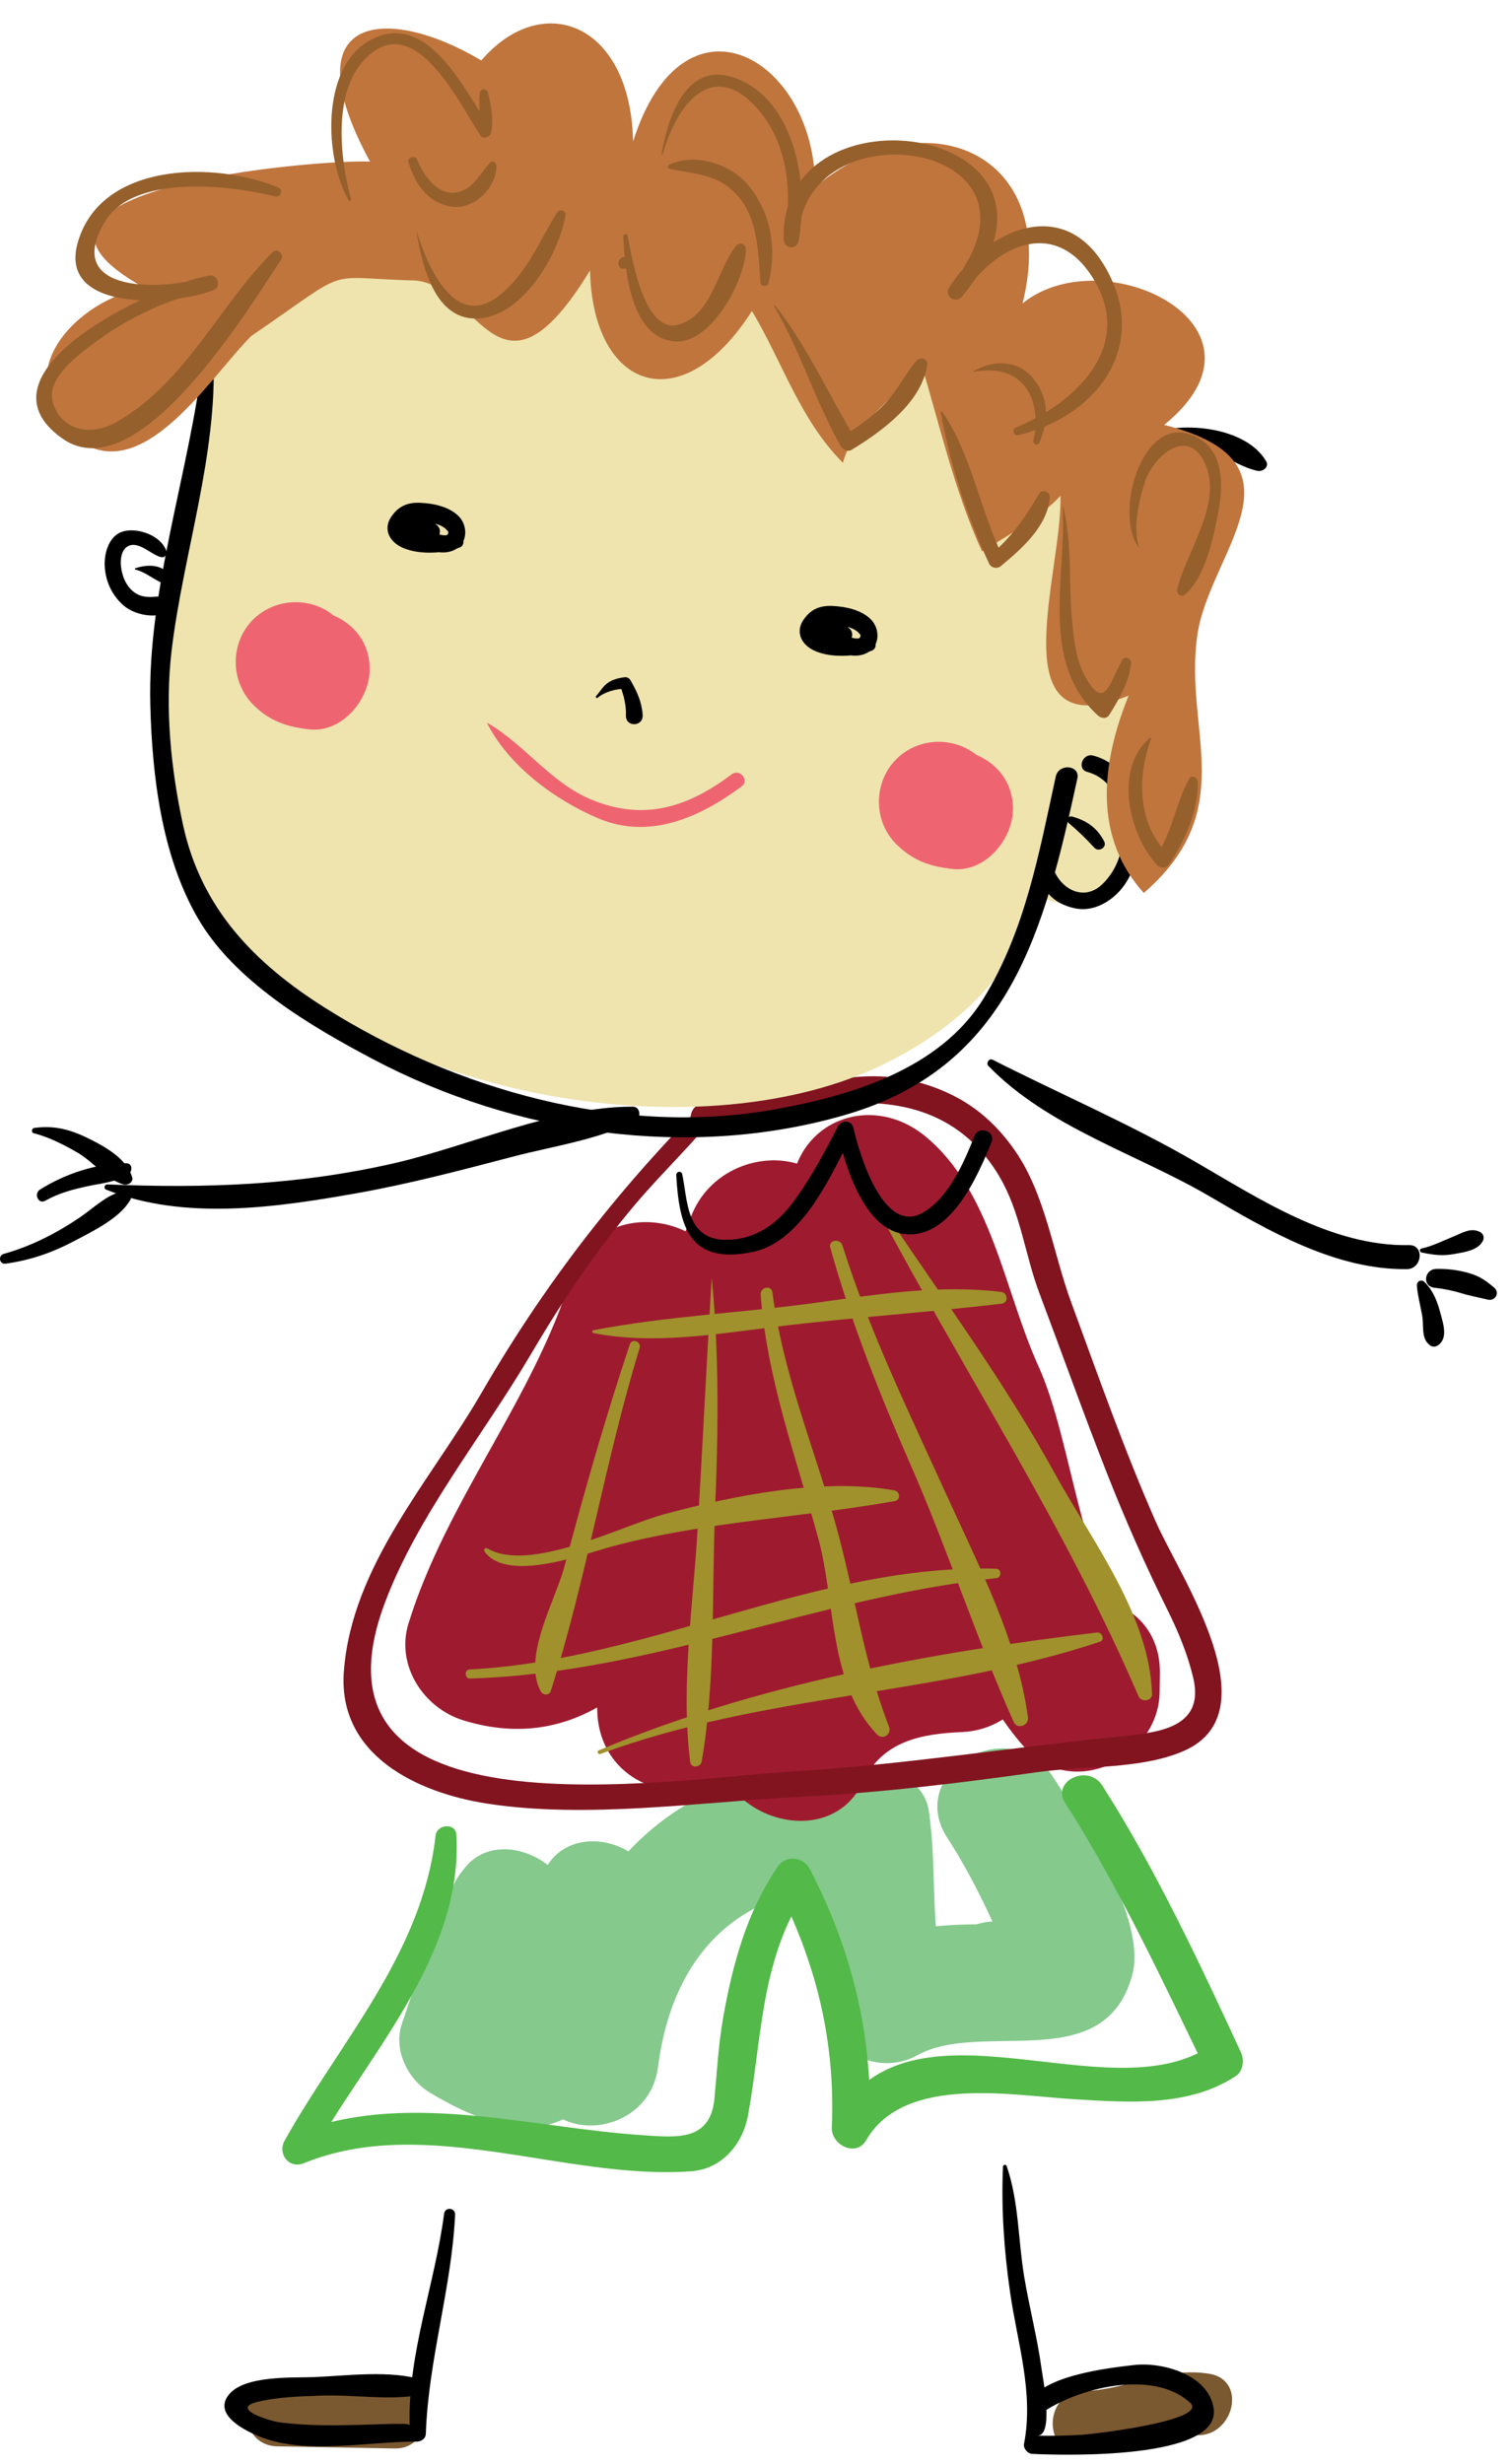 <svg width="62" height="101" viewBox="0 0 62 101" fill="none" xmlns="http://www.w3.org/2000/svg">
<path d="M11.373 100.287C12.973 100.317 14.573 100.346 16.173 100.374C17.846 100.405 17.843 97.813 16.173 97.783C14.573 97.753 12.973 97.724 11.373 97.695C9.7 97.664 9.704 100.256 11.373 100.287Z" fill="#7A5830"/>
<path d="M44.42 100.616C45.168 100.598 45.892 100.434 46.61 100.241C47.312 100.052 48.155 99.691 48.895 99.811C50.529 100.078 51.231 97.579 49.584 97.311C47.741 97.011 46.208 97.981 44.42 98.023C42.751 98.062 42.747 100.655 44.42 100.616Z" fill="#7A5830"/>
<path d="M22.499 80.228C22.535 80.184 22.571 80.139 22.607 80.094C21.215 79.283 19.822 78.472 18.429 77.662C17.698 79.401 17.083 81.172 16.479 82.963C16.122 84.027 16.708 85.232 17.629 85.787C24.204 89.743 25.585 84.748 26.947 78.612C25.31 78.391 23.673 78.169 22.036 77.948C22.183 80.228 22.12 82.457 21.982 84.737C21.784 88.025 26.588 87.84 26.982 84.737C27.614 79.763 30.765 77.017 35.673 77.384L33.262 75.549C33.631 78.016 33.271 80.328 33.938 82.761C34.374 84.345 36.204 85.037 37.611 84.255C40.263 82.784 45.276 85.147 46.422 80.985C47.059 78.67 44.352 74.646 43.167 72.829C41.415 70.14 37.084 72.643 38.851 75.353C39.922 76.998 40.802 78.912 41.531 80.73C41.83 79.11 41.333 78.497 40.039 78.888C39.324 78.889 38.613 78.932 37.904 79.019C36.852 79.116 36.001 79.431 35.088 79.938C36.312 80.436 37.536 80.934 38.761 81.432C38.118 79.091 38.441 76.616 38.084 74.22C37.913 73.081 36.687 72.46 35.673 72.384C27.745 71.791 22.965 77.001 21.982 84.737H26.982C27.12 82.457 27.183 80.228 27.036 77.948C26.863 75.253 22.767 74.396 22.125 77.283C21.749 78.981 22.137 82.663 20.152 81.469C20.535 82.41 20.918 83.352 21.302 84.292C21.905 82.499 22.519 80.733 23.251 78.991C24.21 76.707 20.601 74.663 19.072 76.558L18.964 76.693C16.96 79.177 20.475 82.739 22.499 80.228Z" fill="#85C98D"/>
<path d="M17.862 75.245C17.314 80.087 13.972 83.65 11.674 87.747C11.367 88.294 11.848 88.928 12.461 88.679C17.451 86.649 23.158 89.378 28.33 89.012C29.604 88.922 30.459 87.901 30.676 86.701C31.263 83.461 31.183 80.221 33.143 77.383C32.707 77.347 32.271 77.31 31.835 77.274C33.458 80.424 34.261 83.663 34.109 87.215C34.079 87.933 35.102 88.453 35.52 87.734C37.085 85.045 41.491 85.907 44.074 86.059C46.293 86.191 48.749 86.381 50.681 85.101C50.979 84.903 51.026 84.439 50.888 84.141C49.158 80.41 47.413 76.669 45.198 73.195C44.624 72.294 43.096 73.005 43.68 73.916C45.904 77.387 47.633 81.133 49.433 84.832C49.503 84.513 49.571 84.193 49.64 83.872C45.402 86.71 37.387 81.4 34.247 86.843C34.716 87.016 35.187 87.189 35.658 87.362C35.809 83.542 34.967 80.009 33.208 76.621C32.949 76.124 32.232 76.026 31.899 76.512C30.615 78.387 30.04 80.524 29.649 82.739C29.458 83.827 29.399 84.932 29.296 86.03C29.127 87.814 27.693 87.618 26.338 87.53C21.638 87.224 16.447 85.624 11.92 87.539C12.182 87.849 12.444 88.16 12.707 88.471C14.973 84.34 19.001 80.236 18.713 75.211C18.684 74.712 17.915 74.781 17.862 75.245Z" fill="#53B949"/>
<path d="M18.211 90.749C17.836 93.622 16.74 96.416 16.796 99.334C16.801 99.606 17.013 99.375 16.552 99.367C16.023 99.357 15.491 99.386 14.963 99.4C13.806 99.432 12.647 99.454 11.496 99.308C11.075 99.254 9.425 98.749 10.533 98.471C11.375 98.26 12.287 98.241 13.148 98.207C14.484 98.155 15.971 98.421 17.282 98.171C17.577 98.115 17.644 97.665 17.337 97.568C16.001 97.148 14.255 97.393 12.878 97.448C11.997 97.484 9.976 97.361 9.357 98.202C8.751 99.022 10.088 99.666 10.678 99.899C12.571 100.648 15.091 100.08 17.076 100.095C17.259 100.096 17.454 99.981 17.461 99.777C17.567 96.717 18.516 93.832 18.662 90.792C18.677 90.499 18.249 90.459 18.211 90.749Z" fill="black"/>
<path d="M41.128 88.817C41.051 90.542 41.174 92.281 41.421 93.988C41.72 96.051 42.396 98.086 41.991 100.184C41.954 100.38 42.141 100.587 42.332 100.596C43.534 100.654 50.093 100.856 49.766 98.728C49.552 97.342 47.662 96.818 46.496 96.954C45.521 97.068 42.414 97.397 42.15 98.686C42.09 98.983 42.466 99.091 42.663 98.953C44.216 97.861 47.308 97.117 48.802 98.501C49.585 99.226 44.849 99.784 44.392 99.812C43.774 99.85 43.154 99.862 42.536 99.85C43.229 99.864 42.762 97.491 42.707 97.093C42.534 95.828 42.206 94.585 41.996 93.325C41.743 91.804 41.783 90.255 41.277 88.791C41.252 88.716 41.131 88.742 41.128 88.817Z" fill="black"/>
<path d="M4.355 48.77C7.572 50.059 11.373 49.495 14.684 48.905C16.823 48.523 18.931 47.967 21.032 47.416C22.677 46.985 24.53 46.725 26.049 45.953C26.302 45.824 26.267 45.369 25.947 45.368C22.762 45.356 19.253 46.978 16.149 47.689C12.203 48.592 8.428 48.721 4.405 48.555C4.279 48.55 4.236 48.723 4.355 48.77Z" fill="black"/>
<path d="M1.384 46.457C1.99 46.605 2.656 46.946 3.189 47.257C3.824 47.628 4.36 48.346 5.059 48.556C5.233 48.608 5.483 48.468 5.419 48.256C5.197 47.522 4.386 47.055 3.735 46.723C2.942 46.32 2.275 46.122 1.404 46.239C1.296 46.253 1.272 46.43 1.384 46.457Z" fill="black"/>
<path d="M0.231 51.803C1.273 51.66 2.166 51.342 3.094 50.85C3.835 50.457 4.915 49.933 5.338 49.197C5.438 49.022 5.32 48.769 5.094 48.815C4.393 48.955 3.851 49.516 3.268 49.911C2.322 50.553 1.265 51.094 0.161 51.4C-0.09 51.47 -0.034 51.839 0.231 51.803Z" fill="black"/>
<path d="M1.859 49.222C2.41 48.909 3.01 48.752 3.627 48.621C4.189 48.501 4.769 48.459 5.26 48.143C5.434 48.031 5.447 47.688 5.179 47.688C3.967 47.685 2.656 48.125 1.641 48.766C1.373 48.935 1.571 49.386 1.859 49.222Z" fill="black"/>
<path d="M47.145 17.845C47.819 18.134 48.571 18.179 49.278 18.356C50.092 18.56 50.749 19.116 51.551 19.3C51.769 19.35 52.062 19.151 51.916 18.903C51.092 17.511 48.541 17.251 47.142 17.784C47.114 17.795 47.121 17.835 47.145 17.845Z" fill="black"/>
<path d="M23.418 52.359C21.855 57.39 18.32 61.488 16.751 66.551C16.219 68.269 17.366 70.026 19.009 70.528C28.444 73.409 32.153 57.574 34.593 51.533C32.477 51.247 30.359 50.961 28.243 50.674C28.141 57.421 24.23 63.36 24.492 70.193C24.576 72.388 26.482 73.741 28.584 73.31C36.767 71.633 33.922 57.561 36.096 51.937C33.98 51.651 31.862 51.364 29.746 51.078C29.619 57.856 29.495 64.634 29.368 71.413C29.311 74.491 33.984 76.015 35.392 73.044C36.18 71.382 37.767 71.074 39.447 71.005C41.866 70.907 43.514 68.326 42.238 66.142C39.644 61.697 38.547 53.974 38.889 48.868C37.05 49.63 35.21 50.392 33.37 51.153C34.548 52.121 34.741 53.64 35.076 55.047C35.628 57.368 37.166 59.606 37.965 61.881C39.202 65.405 39.433 68.765 42.032 71.655C43.978 73.818 47.515 72.063 47.551 69.37C47.554 69.118 47.558 68.867 47.562 68.616C47.625 64.444 41.16 64.451 41.097 68.616C41.093 68.867 41.089 69.118 41.086 69.37C42.925 68.608 44.765 67.846 46.605 67.084C44.229 64.442 44.029 59.195 42.569 55.976C41.185 52.921 40.659 48.815 37.942 46.582C35.735 44.768 32.621 45.919 32.424 48.868C31.998 55.225 33.424 63.868 36.656 69.404C37.587 67.783 38.517 66.162 39.447 64.541C35.585 64.697 31.563 66.081 29.81 69.781C31.817 70.325 33.825 70.869 35.833 71.413C35.96 64.634 36.084 57.856 36.211 51.078C36.283 47.2 31.11 46.985 29.861 50.218C28.877 52.765 28.992 66.64 26.865 67.076C28.23 68.115 29.593 69.154 30.957 70.193C30.699 63.479 34.606 57.436 34.708 50.674C34.768 46.764 29.647 46.624 28.358 49.815C27.461 52.038 23.576 65.163 20.728 64.294C21.48 65.619 22.232 66.944 22.985 68.27C24.545 63.238 28.08 59.14 29.652 54.078C30.893 50.085 24.65 48.391 23.418 52.359Z" fill="#9E1B2F"/>
<path d="M24.336 54.648C26.776 55.133 29.39 54.685 31.833 54.386C34.911 54.01 38.003 53.806 41.079 53.444C41.359 53.411 41.324 52.996 41.06 52.964C38.552 52.656 36.031 53.051 33.543 53.396C30.499 53.817 27.34 53.95 24.332 54.533C24.264 54.546 24.274 54.636 24.336 54.648Z" fill="#A0912C"/>
<path d="M19.872 63.609C20.805 64.902 23.951 63.704 25.079 63.401C28.929 62.368 32.793 62.227 36.686 61.536C36.945 61.49 36.909 61.138 36.669 61.096C33.72 60.578 30.092 61.305 27.231 62.077C25.477 62.55 21.724 64.495 19.99 63.48C19.902 63.428 19.812 63.526 19.872 63.609Z" fill="#A0912C"/>
<path d="M19.262 68.81C26.659 68.601 33.529 65.469 40.863 64.693C41.08 64.67 41.066 64.313 40.847 64.308C33.411 64.112 26.633 68.062 19.247 68.44C19.037 68.451 19.052 68.816 19.262 68.81Z" fill="#A0912C"/>
<path d="M24.622 71.903C31.257 69.437 38.448 69.516 45.102 67.302C45.326 67.228 45.193 66.9 44.981 66.925C38.144 67.735 30.913 69.069 24.552 71.757C24.455 71.798 24.525 71.939 24.622 71.903Z" fill="#A0912C"/>
<path d="M25.826 55.113C24.814 58.138 23.96 61.155 23.14 64.234C22.773 65.615 21.406 67.936 22.176 69.342C22.263 69.501 22.523 69.518 22.585 69.323C24.045 64.731 24.81 59.89 26.228 55.262C26.309 54.999 25.914 54.849 25.826 55.113Z" fill="#A0912C"/>
<path d="M29.181 52.42C28.974 55.861 28.808 59.305 28.602 62.746C28.416 65.849 27.91 69.132 28.302 72.226C28.337 72.506 28.73 72.458 28.773 72.207C29.351 68.86 29.183 65.257 29.323 61.862C29.453 58.714 29.494 55.559 29.188 52.42C29.186 52.417 29.183 52.417 29.181 52.42Z" fill="#A0912C"/>
<path d="M31.192 53.07C31.446 56.531 32.65 59.753 33.557 63.077C34.265 65.67 33.98 69.042 35.964 71.104C36.199 71.347 36.573 71.1 36.453 70.788C35.372 67.989 35.038 65.181 34.218 62.321C33.328 59.215 32.088 56.21 31.674 52.985C31.633 52.667 31.17 52.761 31.192 53.07Z" fill="#A0912C"/>
<path d="M34.046 51.146C34.904 54.215 36.063 57.14 37.343 60.058C38.862 63.521 40.027 67.148 41.566 70.587C41.712 70.916 42.197 70.74 42.151 70.4C41.722 67.229 40.122 64.167 38.812 61.282C37.285 57.921 35.655 54.587 34.544 51.058C34.448 50.755 33.957 50.829 34.046 51.146Z" fill="#A0912C"/>
<path d="M35.939 49.477C39.514 56.239 43.663 62.506 46.688 69.543C46.795 69.793 47.249 69.74 47.24 69.446C47.143 66.218 44.757 63.143 43.254 60.407C41.154 56.582 38.502 53.007 36.086 49.382C36.031 49.298 35.893 49.389 35.939 49.477Z" fill="#A0912C"/>
<path d="M29.927 44.163C25.857 48.107 22.598 52.175 19.749 57.092C17.652 60.713 14.427 64.162 14.1 68.518C13.842 71.958 17.113 73.495 19.971 73.937C24.073 74.573 28.724 73.868 32.835 73.659C36.094 73.494 39.338 73.099 42.567 72.645C44.443 72.383 46.786 72.541 48.531 71.784C52.192 70.194 48.397 64.658 47.402 62.402C46.101 59.455 45.036 56.407 43.924 53.386C43.178 51.361 42.879 49.004 41.632 47.188C40.602 45.689 39.288 44.784 37.527 44.333C34.476 43.552 31.886 45.176 28.901 45.218C28.198 45.228 28.088 46.325 28.797 46.315C31.035 46.283 33.049 45.25 35.283 45.219C37.748 45.184 39.728 46.101 40.989 48.245C41.852 49.713 42.03 51.449 42.622 53.019C43.549 55.476 44.428 57.949 45.39 60.392C46.135 62.287 46.958 64.152 47.863 65.976C48.315 66.888 48.692 67.788 48.929 68.783C49.436 70.913 47.327 71.037 45.854 71.189C41.448 71.642 37.078 72.335 32.651 72.609C27.306 72.939 12.175 75.496 15.753 65.785C17.082 62.176 19.814 58.843 21.758 55.535C23.029 53.374 24.414 51.307 26.032 49.391C27.422 47.746 29.082 46.276 30.257 44.463C30.391 44.256 30.117 43.979 29.927 44.163Z" fill="#821420"/>
<path d="M27.73 48.18C27.852 50.301 28.268 51.835 30.826 51.333C32.937 50.918 34.114 48.094 34.983 46.423C34.767 46.404 34.551 46.384 34.336 46.365C34.627 47.71 35.411 50.433 37.13 50.595C38.996 50.77 40.1 48.197 40.657 46.822C40.837 46.378 40.139 46.122 39.962 46.565C39.528 47.651 38.907 49.108 37.834 49.717C36.181 50.655 35.196 47.14 34.998 46.248C34.92 45.9 34.501 45.901 34.352 46.19C33.812 47.242 33.267 48.26 32.572 49.217C31.889 50.154 31 50.819 29.788 50.826C28.099 50.836 28.201 49.151 27.974 48.137C27.938 47.978 27.721 48.024 27.73 48.18Z" fill="black"/>
<path d="M40.527 43.695C42.979 46.226 46.634 47.303 49.618 49.054C52.052 50.483 54.787 52.062 57.688 52.028C58.323 52.021 58.417 51.03 57.782 51.043C54.605 51.107 51.642 49.148 48.992 47.614C46.344 46.082 43.435 44.829 40.704 43.443C40.56 43.37 40.42 43.584 40.527 43.695Z" fill="black"/>
<path d="M58.1 52.708C58.135 53.13 58.246 53.526 58.319 53.942C58.392 54.364 58.258 54.895 58.654 55.16C58.758 55.229 58.873 55.214 58.971 55.145C59.395 54.851 59.169 54.228 59.059 53.812C58.934 53.338 58.767 52.91 58.417 52.559C58.286 52.426 58.084 52.525 58.1 52.708Z" fill="black"/>
<path d="M58.297 51.347C58.8 51.447 59.133 51.498 59.651 51.404C60.047 51.331 60.581 51.264 60.793 50.894C60.883 50.739 60.833 50.569 60.668 50.493C60.29 50.319 59.953 50.55 59.592 50.694C59.183 50.858 58.72 51.092 58.29 51.182C58.194 51.203 58.207 51.33 58.297 51.347Z" fill="black"/>
<path d="M58.815 52.789C59.195 52.832 59.565 52.904 59.93 53.017C60.291 53.127 60.64 53.187 61.002 53.276C61.315 53.353 61.517 52.993 61.262 52.779C60.925 52.498 60.669 52.313 60.237 52.19C59.795 52.064 59.345 52.006 58.887 52.019C58.403 52.034 58.306 52.731 58.815 52.789Z" fill="black"/>
<path d="M9.64 11.707C7.551 20.058 3.337 31.58 10.187 38.881C15.965 45.037 28.898 47.298 36.333 43.58C39.282 42.106 41.641 39.933 42.509 36.726C48.594 39.103 46.004 30.95 46.974 28.395C48.107 25.405 48.876 24.975 46.771 21.872C45.257 19.643 43.329 17.886 41.499 15.923C36.948 11.043 34.989 8.445 27.815 8.1C24.492 7.939 20.946 7.58 17.642 7.888C15.407 8.098 13.479 9.403 11.368 9.494L9.64 11.707Z" fill="#EFE3AE"/>
<path d="M8.327 14.644C7.774 19.351 6.039 24.146 6.164 28.905C6.239 31.811 6.627 35.061 8.097 37.614C9.6 40.226 12.715 42.056 15.291 43.418C21.129 46.505 28.245 47.556 34.625 45.715C41.415 43.755 42.82 38.148 44.177 31.918C44.299 31.358 43.412 31.282 43.292 31.834C42.609 34.966 42.033 38.17 40.328 40.937C38.538 43.843 34.864 44.933 31.704 45.49C25.406 46.601 18.638 44.666 13.317 41.308C10.423 39.48 8.249 37.238 7.506 33.821C7.002 31.506 6.757 29.02 7.037 26.668C7.51 22.714 8.925 18.625 8.75 14.627C8.739 14.378 8.354 14.414 8.327 14.644Z" fill="black"/>
<path d="M42.675 35.51C42.566 36.457 43.204 37.053 44.082 37.237C44.999 37.427 45.886 36.757 46.286 35.989C47.133 34.368 46.899 31.537 44.831 30.976C44.391 30.857 44.141 31.523 44.583 31.644C45.843 31.989 46.124 33.423 46.011 34.562C45.946 35.206 45.658 35.815 45.189 36.259C44.39 37.013 43.386 36.37 43.162 35.49C43.096 35.226 42.707 35.224 42.675 35.51Z" fill="black"/>
<path d="M43.82 33.738C44.198 34.056 44.538 34.385 44.872 34.75C45.052 34.948 45.406 34.741 45.275 34.489C44.991 33.939 44.552 33.632 43.958 33.474C43.791 33.43 43.687 33.626 43.82 33.738Z" fill="black"/>
<path d="M24.509 28.603C24.773 28.371 25.283 28.226 25.619 28.242C25.554 28.196 25.488 28.151 25.424 28.105C25.578 28.496 25.68 28.903 25.666 29.325C25.65 29.828 26.39 29.802 26.352 29.297C26.313 28.76 26.12 28.358 25.86 27.898C25.805 27.801 25.713 27.748 25.6 27.764C25.376 27.796 25.151 27.846 24.958 27.971C24.715 28.129 24.635 28.325 24.446 28.53C24.405 28.574 24.461 28.645 24.509 28.603Z" fill="black"/>
<path d="M36.753 34.607C37.431 35.282 38.141 35.526 39.072 35.625C40.41 35.766 41.536 34.397 41.536 33.161C41.536 31.711 40.407 30.838 39.072 30.697C40.267 31.374 40.654 31.516 40.237 31.123C39.286 30.175 37.703 30.172 36.753 31.123C35.805 32.07 35.802 33.66 36.753 34.607Z" fill="#EE6571"/>
<path d="M10.378 28.884C11.048 29.563 11.769 29.801 12.695 29.901C14.033 30.047 15.159 28.67 15.159 27.437C15.159 25.985 14.03 25.118 12.695 24.973C13.886 25.652 14.274 25.794 13.862 25.4C12.919 24.444 11.322 24.455 10.378 25.4C9.424 26.354 9.435 27.928 10.378 28.884Z" fill="#EE6571"/>
<path d="M7.262 11.194C7.293 11.194 7.298 11.145 7.266 11.145C7.235 11.145 7.23 11.194 7.262 11.194Z" fill="#47372F"/>
<path d="M22.849 2.4C22.88 2.4 22.885 2.351 22.853 2.351C22.822 2.351 22.817 2.4 22.849 2.4Z" fill="#96602C"/>
<path d="M19.736 2.478C15.899 0.195 11.852 0.505 15.173 6.625C12.997 6.52 -1.424 7.762 5.941 11.809C3.658 12.12 0.34 14.815 2.725 17.616C5.524 20.521 8.532 15.543 10.296 13.78C14.549 10.878 13.097 11.395 17.038 11.5C19.632 11.709 20.46 17.206 24.195 11.085C24.297 15.96 27.926 17.311 30.833 12.747C32.076 14.823 32.8 17.208 34.565 18.972C34.979 17.312 37.054 16.069 37.778 14.928C38.506 17.312 39.129 20.113 40.267 22.602C41.307 21.981 42.86 21.048 43.483 20.321C43.585 23.433 40.89 30.693 46.282 28.515C45.141 31.316 44.831 34.324 46.903 36.607C50.846 33.185 48.565 29.969 49.085 26.131C49.499 22.709 53.958 18.976 47.737 17.418C52.715 13.374 45.251 9.742 41.93 12.438C43.483 6.216 37.888 3.933 33.426 7.666C33.426 2.377 28.034 -0.736 25.96 5.798C25.855 0.923 22.227 -0.426 19.736 2.478Z" fill="#C0753D"/>
<path d="M38.578 16.904C38.932 18.975 39.665 21.196 40.557 23.101C40.643 23.286 40.888 23.334 41.042 23.205C41.9 22.492 42.947 21.578 43.049 20.397C43.068 20.169 42.739 20.021 42.612 20.236C42.043 21.206 41.507 21.993 40.638 22.728C40.799 22.762 40.961 22.797 41.123 22.832C40.189 20.919 39.844 18.637 38.636 16.877C38.616 16.849 38.573 16.874 38.578 16.904Z" fill="#96602C"/>
<path d="M43.576 20.79C43.731 23.641 42.611 27.126 45.017 29.329C45.148 29.449 45.376 29.486 45.485 29.308C45.912 28.613 46.286 28 46.381 27.187C46.403 26.997 46.119 26.876 46.017 27.054C45.517 27.929 45.307 29.218 44.495 27.726C44.109 27.017 44.024 26.16 43.954 25.371C43.818 23.839 43.973 22.293 43.599 20.786C43.596 20.771 43.576 20.775 43.576 20.79Z" fill="#96602C"/>
<path d="M47.144 30.254C45.667 31.521 46.285 34.204 47.443 35.459C47.578 35.605 47.819 35.608 47.937 35.436C48.578 34.491 49.139 33.223 49.121 32.062C49.118 31.888 48.868 31.735 48.761 31.929C48.206 32.94 48.077 34.091 47.425 35.079C47.59 35.071 47.754 35.063 47.919 35.056C46.638 33.76 46.62 31.913 47.196 30.29C47.206 30.259 47.169 30.233 47.144 30.254Z" fill="#96602C"/>
<path d="M46.704 22.449C46.453 21.606 46.691 20.546 46.956 19.739C47.292 18.717 48.68 17.476 49.392 18.959C50.176 20.593 48.648 22.614 48.271 24.142C48.225 24.328 48.429 24.519 48.598 24.37C49.433 23.634 49.74 22.086 49.948 21.049C50.154 20.018 50.216 18.613 49.196 17.991C46.921 16.605 45.62 21.015 46.697 22.452C46.699 22.455 46.705 22.452 46.704 22.449Z" fill="#96602C"/>
<path d="M27.176 6.326C27.734 4.279 29.238 2.323 31.112 4.515C32.343 5.954 32.507 8.048 32.134 9.815C32.338 9.834 32.543 9.854 32.747 9.873C32.704 4.175 43.907 5.764 38.919 11.787C39.095 11.911 39.271 12.034 39.447 12.158C40.855 9.951 43.385 8.863 44.922 11.578C46.468 14.309 43.992 16.581 41.65 17.526C41.475 17.596 41.568 17.886 41.751 17.841C44.98 17.076 47.158 14.185 45.348 10.999C43.605 7.93 40.407 9.446 38.919 11.787C38.694 12.142 39.184 12.476 39.447 12.158C45.185 5.205 31.939 3.168 32.134 9.815C32.146 10.209 32.673 10.268 32.747 9.873C33.151 7.733 32.696 4.445 30.475 3.339C28.3 2.256 27.432 4.544 27.128 6.315C27.123 6.342 27.168 6.353 27.176 6.326Z" fill="#96602C"/>
<path d="M11.404 7.684C8.77 6.591 4.119 6.647 3.185 9.954C2.359 12.885 7.331 12.509 8.771 11.882C9.097 11.74 8.925 11.242 8.585 11.297C6.475 11.64 -1.351 15.241 2.569 17.985C5.686 20.166 10.256 12.534 11.525 10.649C11.67 10.434 11.375 10.141 11.18 10.335C8.935 12.576 7.614 15.705 4.742 17.32C3.786 17.857 2.549 17.711 2.172 16.516C1.861 15.529 3.2 14.561 3.846 14.074C5.178 13.07 7.027 12.148 8.692 11.907C8.63 11.712 8.568 11.517 8.506 11.322C6.784 11.933 2.527 12.08 4.295 9.096C5.462 7.125 9.437 7.591 11.267 8.052C11.509 8.113 11.642 7.783 11.404 7.684Z" fill="#96602C"/>
<path d="M14.396 8.172C13.918 6.422 13.62 3.604 15.117 2.274C17.096 0.513 18.846 4.278 19.695 5.547C19.831 5.749 20.116 5.6 20.148 5.405C20.236 4.858 20.148 4.332 20.008 3.798C19.96 3.62 19.688 3.611 19.672 3.811C19.634 4.329 19.71 4.842 19.636 5.357C19.787 5.309 19.936 5.262 20.087 5.214C19.015 3.661 17.489 0.298 15.108 1.69C13.155 2.832 13.309 6.486 14.29 8.206C14.319 8.257 14.414 8.236 14.396 8.172Z" fill="#96602C"/>
<path d="M17.084 9.532C17.33 11 17.897 13.365 19.87 13.027C21.572 12.734 22.931 10.352 23.188 8.824C23.22 8.639 22.947 8.544 22.85 8.699C22.092 9.908 21.613 11.223 20.45 12.13C18.644 13.538 17.526 10.904 17.1 9.529C17.097 9.52 17.083 9.522 17.084 9.532Z" fill="#96602C"/>
<path d="M25.57 11.019C25.883 11.019 25.931 10.532 25.617 10.532C25.303 10.532 25.256 11.019 25.57 11.019Z" fill="#96602C"/>
<path d="M25.557 9.703C25.625 11.016 25.838 13.803 27.624 13.993C29.169 14.157 30.576 11.439 30.586 10.228C30.588 10.004 30.328 9.904 30.184 10.08C29.411 11.028 29.202 12.919 27.827 13.307C26.393 13.711 25.895 10.457 25.739 9.671C25.715 9.551 25.551 9.587 25.557 9.703Z" fill="#96602C"/>
<path d="M27.454 6.919C28.638 7.167 29.578 7.142 30.38 8.19C31.089 9.115 31.098 10.478 31.183 11.585C31.195 11.75 31.468 11.775 31.509 11.614C31.863 10.225 31.627 8.776 30.724 7.639C29.999 6.727 28.493 6.237 27.427 6.762C27.348 6.8 27.378 6.903 27.454 6.919Z" fill="#96602C"/>
<path d="M31.744 12.552C32.817 14.369 33.424 16.446 34.473 18.285C34.556 18.429 34.754 18.543 34.917 18.443C36.158 17.686 37.799 16.502 38.021 14.951C38.059 14.688 37.723 14.615 37.578 14.788C37.116 15.335 36.818 15.968 36.324 16.505C35.84 17.032 35.23 17.458 34.632 17.841C34.779 17.893 34.928 17.946 35.075 17.999C33.971 16.153 33.115 14.226 31.785 12.525C31.768 12.504 31.73 12.528 31.744 12.552Z" fill="#96602C"/>
<path d="M39.908 15.247C40.699 15.105 41.475 15.179 42.014 15.827C42.489 16.397 42.555 17.359 42.372 18.047C42.329 18.211 42.554 18.299 42.622 18.139C43.005 17.236 43.02 16.314 42.374 15.522C41.743 14.748 40.697 14.736 39.904 15.232C39.896 15.237 39.899 15.248 39.908 15.247Z" fill="#96602C"/>
<path d="M16.747 6.659C17.025 7.538 17.529 8.311 18.502 8.468C19.43 8.617 20.373 7.689 20.354 6.797C20.351 6.68 20.207 6.556 20.101 6.665C19.659 7.122 19.411 7.77 18.721 7.888C17.932 8.023 17.351 7.165 17.106 6.544C17.028 6.346 16.682 6.453 16.747 6.659Z" fill="#96602C"/>
<path d="M6.816 22.576C6.597 21.941 5.61 21.6 5.012 21.797C4.48 21.972 4.286 22.634 4.293 23.131C4.301 23.781 4.574 24.386 5.059 24.815C5.577 25.273 6.719 25.454 7.166 24.839C7.249 24.725 7.202 24.526 7.056 24.487C6.548 24.349 6.051 24.629 5.562 24.319C5.189 24.082 5.011 23.645 4.961 23.223C4.927 22.952 4.972 22.538 5.244 22.393C5.697 22.151 6.219 22.772 6.628 22.844C6.784 22.87 6.858 22.698 6.816 22.576Z" fill="black"/>
<path d="M5.548 23.348C6.022 23.462 6.387 23.848 6.849 23.966C6.986 24.002 7.137 23.878 7.064 23.733C6.761 23.134 6.101 23.108 5.546 23.297C5.525 23.305 5.527 23.343 5.548 23.348Z" fill="black"/>
<path d="M17.374 21.375C17.979 21.473 18.469 21.562 18.525 22.26C18.57 22.173 18.615 22.086 18.66 22C18.191 22.162 17.572 22.056 17.101 21.964C16.935 21.931 16.617 21.861 16.523 21.698C16.436 21.543 16.779 21.301 16.905 21.276C17.233 21.209 18.535 21.339 18.369 21.888C18.321 22.046 17.766 21.834 17.687 21.804C17.413 21.698 17.076 21.507 16.942 21.233C16.887 21.391 16.83 21.549 16.774 21.708C17.001 21.586 17.014 21.575 17.163 21.772C17.258 21.896 17.363 22.001 17.488 22.095C17.856 22.37 18.264 21.786 17.896 21.512C17.687 21.355 17.591 21.099 17.351 20.973C17.051 20.815 16.75 20.914 16.468 21.064C16.298 21.155 16.212 21.358 16.3 21.539C16.652 22.265 18.153 23.076 18.853 22.388C19.19 22.055 19.125 21.485 18.812 21.166C18.422 20.767 17.763 20.634 17.228 20.612C16.705 20.59 16.335 20.753 16.04 21.19C15.786 21.566 15.867 21.978 16.2 22.261C16.815 22.783 18.166 22.731 18.867 22.437C18.968 22.395 19.017 22.279 19.002 22.176C18.863 21.221 18.192 21.139 17.367 21.192C17.257 21.199 17.277 21.359 17.374 21.375Z" fill="black"/>
<path d="M34.274 25.605C34.879 25.702 35.37 25.79 35.426 26.489C35.471 26.402 35.516 26.315 35.561 26.229C35.092 26.39 34.473 26.285 34.001 26.192C33.835 26.16 33.518 26.09 33.425 25.927C33.336 25.772 33.683 25.529 33.806 25.504C34.134 25.438 35.44 25.571 35.272 26.118C35.223 26.276 34.67 26.064 34.59 26.034C34.317 25.928 33.98 25.736 33.846 25.462C33.791 25.621 33.734 25.779 33.678 25.937C33.904 25.815 33.916 25.805 34.065 26.001C34.16 26.126 34.266 26.23 34.392 26.323C34.761 26.598 35.17 26.013 34.8 25.74C34.59 25.584 34.492 25.328 34.253 25.202C33.954 25.044 33.653 25.143 33.372 25.293C33.203 25.384 33.115 25.587 33.204 25.768C33.558 26.494 35.054 27.306 35.754 26.618C36.094 26.284 36.029 25.715 35.714 25.396C35.323 24.997 34.665 24.864 34.129 24.841C33.606 24.819 33.236 24.981 32.941 25.419C32.688 25.795 32.768 26.206 33.102 26.49C33.716 27.013 35.066 26.959 35.768 26.665C35.869 26.623 35.918 26.508 35.903 26.405C35.763 25.449 35.092 25.367 34.267 25.422C34.157 25.43 34.177 25.59 34.274 25.605Z" fill="black"/>
<path d="M19.981 29.658C20.872 31.408 22.764 32.8 24.545 33.553C26.644 34.44 28.731 33.493 30.415 32.233C30.746 31.985 30.33 31.495 30.001 31.743C28.198 33.101 26.404 33.668 24.258 32.784C22.582 32.093 21.527 30.53 19.999 29.643C19.989 29.637 19.975 29.646 19.981 29.658Z" fill="#EE6571"/>
</svg>
